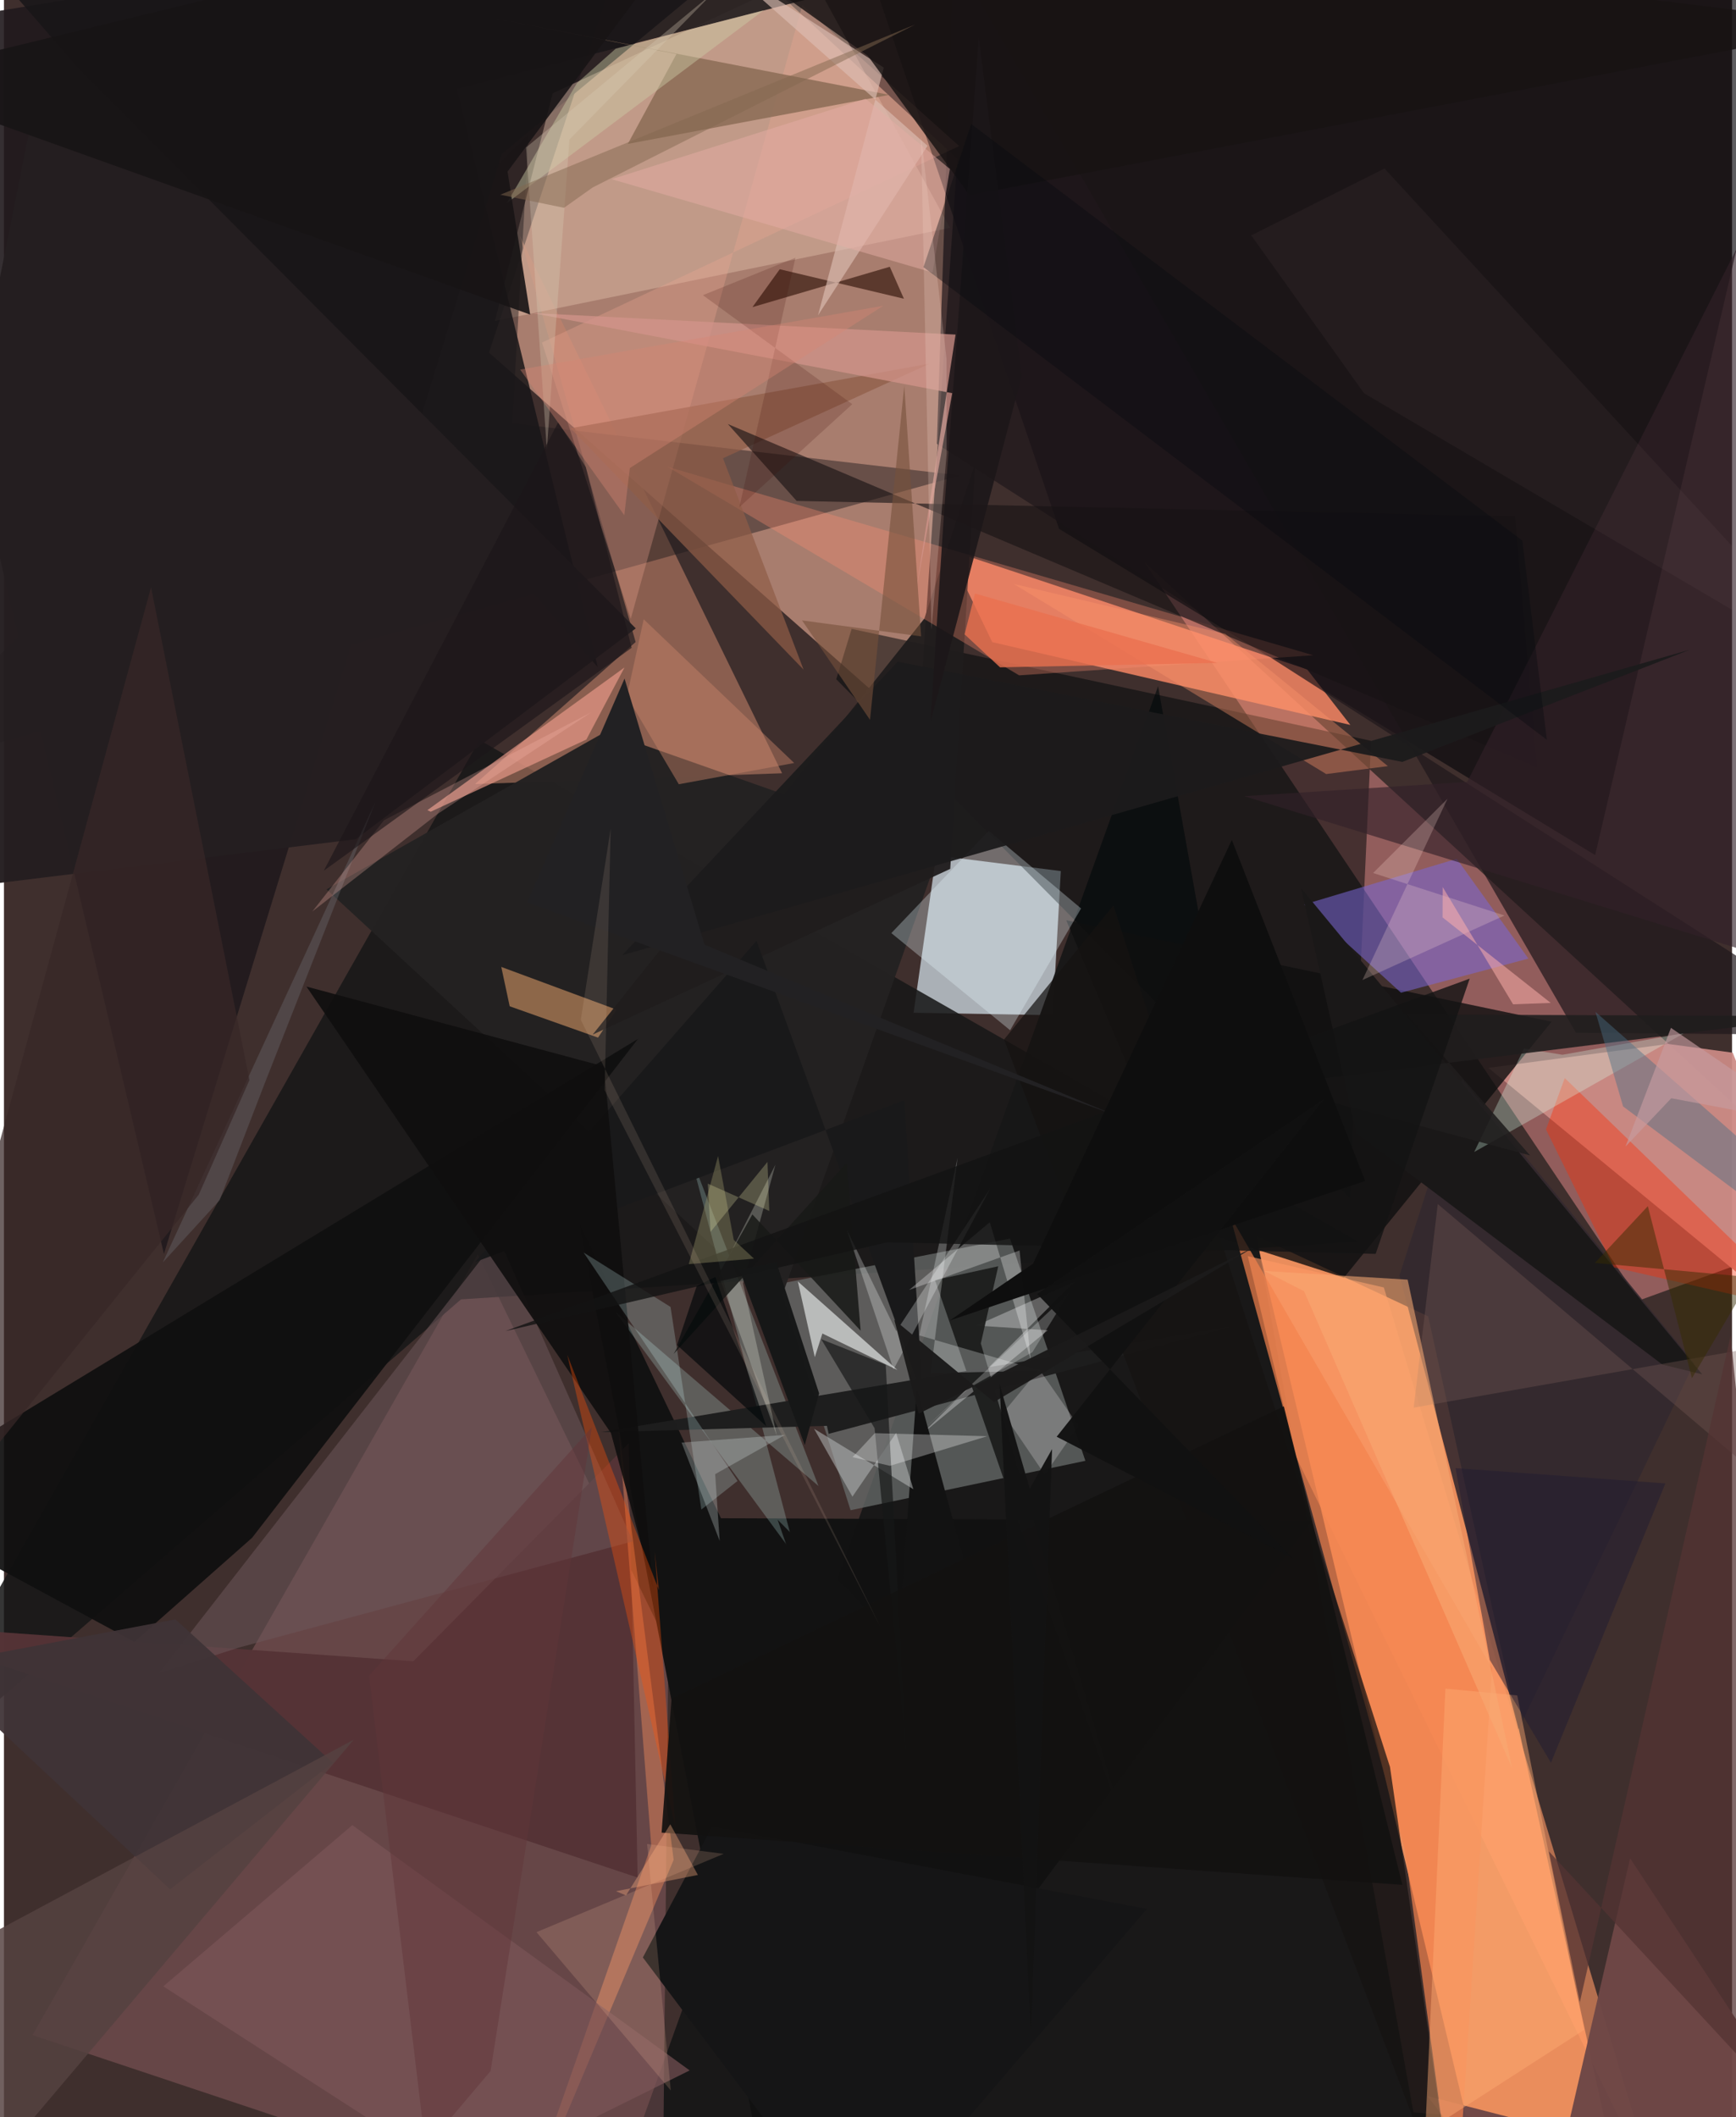 <svg xmlns="http://www.w3.org/2000/svg" width="228" height="278" viewBox="0 0 836 1024"><path fill="#3f2f2d" d="M0 0h836v1024H0z"/><path fill="#fa9661" fill-opacity=".91" d="M787.715 1086l-98.713-449.328-83.525-39.072 107.77 450.687z"/><path fill="#ecb099" fill-opacity=".604" d="M234.639 170.537L442.275 353.83 461.19 76.81 311.414-62z"/><path fill="#db8687" fill-opacity=".529" d="M551.89 272.082l319.059 293.191L898 590.193 791.204 628.91z"/><path fill="#daebf5" fill-opacity=".686" d="M440.056 489.827l10.913-76.103 60.307 7.58-3.877 69.719z"/><path fill="#191818" fill-opacity=".976" d="M784.898 1029.768l-103.047-8.082-123.522-689.79L287.189 1086z"/><path fill="#0a090d" fill-opacity=".659" d="M419.116-13.682L880.778-62 769.775 413.587 510.422 255.79z"/><path fill="#d28890" fill-opacity=".267" d="M318.49 1086L13.832 984.297l215.39-377.636 92.192 189.602z"/><path fill="#ff8b67" fill-opacity=".8" d="M630.43 323.747L456.5 265.793l21.62 44.778 173.232 40.057z"/><path fill="#171818" fill-opacity=".871" d="M655.108 600.54L230.026 357.933-62 873.708l283.105-245.251z"/><path fill="#666a69" fill-opacity=".765" d="M409.565 730.443L374.836 621.02l111.863-21.948 36.466 107.47z"/><path fill="#201a1d" fill-opacity=".906" d="M405.233-62L240.778 74.543 77.388 606.5-62 15.113z"/><path fill="#c5836a" fill-opacity=".557" d="M376.434 373.997l-148.531 5.226 77.684-68.695-56.026-196.508z"/><path fill="#000609" fill-opacity=".518" d="M410.073 304.168L661.377 358.3l-10.194 221.257-248.542-251.019z"/><path fill="#dfbfaa" fill-opacity=".443" d="M457.685 110.187L390.02-13.057 265.452 45.138l-27.946 110.12z"/><path fill="#cc8b85" fill-opacity=".929" d="M718.15 516.497l86.928-11.578 31.256 4.236L898 664.574z"/><path fill="#121212" fill-opacity=".984" d="M346.863 734.317l285.904 1.205-259.183 348.561-95.386-492.843z"/><path fill="#0f1010" fill-opacity=".808" d="M648.255 617.92l-71.07-22.824-63.266-150.004 234.783 49.068z"/><path fill="#1f1b1c" fill-opacity=".463" d="M462.502 229.969L-62 375.798l315.85-310.95-7.942 139.886z"/><path fill="#ff9a65" fill-opacity=".608" d="M601.733 607.54l23.037 96.51 175.93 359.927-133.15-441.269z"/><path fill="#7a67d7" fill-opacity=".545" d="M702.825 415.375l-73.787 22.081 46.798 42.69 61.635-16.518z"/><path fill="#6e4746" fill-opacity=".969" d="M743.518 1085.416l-54.886-71.633L898 1067.8 786.681 898.78z"/><path fill="#33292e" fill-opacity=".89" d="M817.697 659.32l-85.02 177.032-57.56-219.505 30.414-94.75z"/><path fill="#242222" fill-opacity=".984" d="M374.596 631.957l78.317-221.182-161.81-56.914-135.043 76.29z"/><path fill="#20171b" fill-opacity=".71" d="M451.293 214.65L898 500.634l-137.493-1.105L459.301-21.828z"/><path fill="#553336" fill-opacity=".984" d="M306.556 908.115l-4.31-210.076-104.2 105.474L-62 785.198z"/><path fill="#f3824e" fill-opacity=".698" d="M677.672 894.025l24.68 181.957 17.544-269.153-126.852-219.055z"/><path fill="#f5ad72" fill-opacity=".506" d="M287.39 501.857l9.01-13.511-55.811-20.675 4.07 19.03z"/><path fill="#ccfffa" fill-opacity=".22" d="M331.818 557.989l62.24 160.748-98.324-84.346 87.86 119.508z"/><path fill="#101010" fill-opacity=".929" d="M120.049 743.77l186.664-241.294L-62 726.514l125.104 67.584z"/><path fill="#ee9d8b" fill-opacity=".647" d="M300.207 322.825l-18.466 34.881-75.296 34.9-1.6-.762z"/><path fill="#181618" fill-opacity=".851" d="M219.092 42.995L390.912-.912-12.552-22.929l299.839 345.65z"/><path fill="#241e20" fill-opacity=".969" d="M170.175 405.905L-62 434.39 21.251 18.245l284.402 285.68z"/><path fill="#1e1e1e" fill-opacity=".988" d="M398.965 693.507l-.825-3.875-109.19 3.068 305.975-51.325z"/><path fill="#fb915e" fill-opacity=".412" d="M297.204 689.152l26.768 210.409L245.442 1086l67.69-193.4z"/><path fill="#f1aa94" fill-opacity=".298" d="M462.096 70.642l-201.81 95.03 42.94 133.62L386.22 2.527z"/><path fill="#fe2b00" fill-opacity=".38" d="M745.988 546.274l32.885 66.67 92.638 21.24-116.449-112.78z"/><path fill="#8d6d57" fill-opacity=".878" d="M325.319 26.164l-23.512 43.431L428.29 45.887 236.484 8.746z"/><path fill="#201d1d" fill-opacity=".953" d="M284.8 500.406l160.453-201.217 24.656-75.296-12.124 196.351z"/><path fill="#ff8d72" fill-opacity=".322" d="M350.406 234.376l-29.495-8.652L491.12 326.639l142.285-9.714z"/><path fill="#eafaff" fill-opacity=".302" d="M486.744 498.277l-57.45-46.967 47.113-49.445 44.67 37.517z"/><path fill="#6c5759" fill-opacity=".549" d="M304.223 745.5l-65.068-147.085-164.19 210.86 38.84-12.449z"/><path fill="#8f5d47" fill-opacity=".706" d="M274.121 207.125l173.686-31.239-99.952 45.754 38.99 102.249z"/><path fill="#d3948b" fill-opacity=".729" d="M441.45 284.818l17.29-94.65-203.026-38.76 204.652 10.418z"/><path fill="#181214" fill-opacity=".62" d="M383.482 242.284l347.578 7.452 10.517 121.293-391.378-165.936z"/><path fill="#1a1818" d="M821.556 664.72l-19.299-4.745L654.161 548.11l-26.643-118.56z"/><path fill="#19191a" d="M364.08 455.042l80.41 220.328-8.904-143.197-207.663 78.231z"/><path fill="#f8fcfc" fill-opacity=".592" d="M384.064 619.8l8.197 36.586 3.675-11.416 36.33 17.68z"/><path fill="#2b0e04" fill-opacity=".612" d="M362.095 148.554l13.214-18.332 60.071 14.269-6.841-15.463z"/><path fill="#7b5659" fill-opacity=".659" d="M77.094 960.721l91.439-77.977 163.192 118.646-108.217 53.738z"/><path fill="#100f0f" fill-opacity=".918" d="M290.255 515.79l23.88 253.02-20.494-75.702-147.305-215.945z"/><path fill="#ff5208" fill-opacity=".361" d="M316.877 769.115l-44.369-113.832 52.39 228.98-10.094-133.736z"/><path fill="#daffec" fill-opacity=".298" d="M711.263 557.184l24.089-50.064 18.598 3.039 58.937-10.493z"/><path fill="#3f3337" fill-opacity=".941" d="M-35.227 805.579l115.61 108.273 78.74-61.26-76.134-69.377z"/><path fill="#fcfdfd" fill-opacity=".318" d="M517.874 619.966l-73.768 73.605 60.863-50.167-34.621-2.288z"/><path fill="#ff976d" fill-opacity=".373" d="M669.51 370.55l-29.846 3.832-151.2-91.971 102.392 24.153z"/><path fill="#161211" fill-opacity=".722" d="M536.727 437.922l-52.914 64.868 219.59 579.022-32.876-227.18z"/><path fill="#ffad73" fill-opacity=".443" d="M697.326 816.737l34.768 3.29 32.297 161.79-76.828 49.473z"/><path fill="#312028" fill-opacity=".631" d="M898 476.933L882.647 32.322l-174.76 345.857-107.88 6.9z"/><path fill="#d8ffff" fill-opacity=".216" d="M322.484 632.123l14.904 97.97 17.486-13.789-74.441-110.49z"/><path fill="#ddbeb3" fill-opacity=".643" d="M425.654 32.708l-77.944-49.86 99.085 87.667L393.82 152.5z"/><path fill="#775b56" fill-opacity=".357" d="M693.639 582.36l164.373 139.181 34.667-77.753-210.686 37.039z"/><path fill="#1e1f1e" fill-opacity=".969" d="M472.582 649.794l70.389 237.387-92.563-268.043 30.597-6.688z"/><path fill="#201d1e" fill-opacity=".894" d="M611.885 524.894l267.997-33.424-201.118-.794 59.515 68.166z"/><path fill="#eff3f3" fill-opacity=".278" d="M501.455 662.962l-58.66-17.087 18.562-85.954L448.3 664.148z"/><path fill="#496d84" fill-opacity=".439" d="M783.28 535.132l-13.357-45.72 74.628 65.708L898 621.086z"/><path fill="#ffe0d6" fill-opacity=".235" d="M657.189 474.019l68.73-31.226-63.552-20.55 35.975-35.913z"/><path fill="#121212" d="M374.286 735.042l116.512 116.726-49.138-180.72-15.617 214.324z"/><path fill="#cecda7" fill-opacity=".439" d="M277.147 40.23l-33.814 57.947L367.55 4.956l-71.597 18.588z"/><path fill="#b9bdbd" fill-opacity=".518" d="M410.465 723.88L391.9 691.026l48.041 29.245-8.325-27.217z"/><path fill="#181415" fill-opacity=".906" d="M-62 38.713L351.43-62 243.617 82.999l10.95 69.155z"/><path fill="#f6feea" fill-opacity=".247" d="M357.53 620.665l16.404 73.869-28.124-77.532 27.412-53.68z"/><path fill="#181917" fill-opacity=".855" d="M407.746 562.338l-83.739 92.49 38.061-67.455 52.369 56.228z"/><path fill="#c68369" fill-opacity=".459" d="M301.345 336.832l8.146-37.303 72.803 69.511-55.82 10.269z"/><path fill="#161717" fill-opacity=".671" d="M421.191 690.785l-25.817-43.048 31.197 12.335L437.07 855.38z"/><path fill="#171313" fill-opacity=".824" d="M417.931 26.996L293.251-62 898 12.198 467.118 94.444z"/><path fill="#fff" fill-opacity=".298" d="M475.689 694.648l-47.08 14.32-18.096-4.196 10.78-11.596z"/><path fill="#696a6d" fill-opacity=".404" d="M76.829 610.619l102.881-222.77-53.368 135.645-21.983 56.993z"/><path fill="#fcfdfe" fill-opacity=".29" d="M476.922 591.147l19.83 66.686-5.437-53.003-53.416 19.07z"/><path fill="#1c1b1c" fill-opacity=".945" d="M432.386 320.025l244.114 48.48 139.08-54.263-516.511 147.774z"/><path fill="#f8aa73" fill-opacity=".573" d="M679.06 618.924l-69.307-4.193 19.187 9.781 100.741 230.861z"/><path fill="#fdffff" fill-opacity=".263" d="M477.05 574.997l-46.697 87.331-22.565-67.455 23.87 48.974z"/><path fill="#fef9fb" fill-opacity=".224" d="M503.503 713.204l16.353-23.629-19.064-27.386-17.506 21.26z"/><path fill="#533333" fill-opacity=".733" d="M835.303 646.043l39.146 386.587L747.36 895.42l15.007 72.958z"/><path fill="#161617" fill-opacity=".996" d="M309.08 946.761L413.82 1086l139.118-162.742-210.271-39.904z"/><path fill="#1c1719" fill-opacity=".898" d="M471.582 18.204l-16.916 231.443-6.433 99.448 44.128-167.201z"/><path fill="#131313" fill-opacity=".808" d="M709.08 473.333L242.514 643.807l184.86-42.952 236.215 5.602z"/><path fill="#ffc8a6" fill-opacity=".173" d="M348.164 896.643l-90.541 37.872 64.982 76.576-11.466-119.21z"/><path fill="#554241" fill-opacity=".839" d="M-12.35 1055.912L169.208 841.44l-205.33 109.864 30.016-144.767z"/><path fill="#222123" d="M300.219 328.216l38.71 128.733 198.55 82.403-284.355-102.9z"/><path fill="#161717" fill-opacity=".98" d="M394.347 673.925l-6.93 24.988-31.51-84.62 17.724-3.83z"/><path fill="#938f65" fill-opacity=".4" d="M331.297 611.43l31.549-2.673-9.788-9.075-7.597-40.558z"/><path fill="#e5ada6" fill-opacity=".498" d="M449.228 131.8l8.372-50.062-40.754-33.947L293.99 86.669z"/><path fill="#75503b" fill-opacity=".588" d="M435.548 186.6l-16.575 161.561-32.895-48.092 57.617 7.733z"/><path fill="#1e1a31" fill-opacity=".471" d="M718.795 802.829l-16.552-92.74 101.515 7.389-55.373 135.098z"/><path fill="#372727" fill-opacity=".725" d="M94.262 577.796l24.51-55.42-47.618-238.348L-62 771.997z"/><path fill="#0e0e0e" fill-opacity=".996" d="M497.87 611.159l96.14-204.92 64.512 164.964-200.94 67.446z"/><path fill="#090c0f" fill-opacity=".4" d="M444.842 129.212l23.09-69.256L734.55 261.483l11.87 96.34z"/><path fill="#ea7150" fill-opacity=".784" d="M587.039 320.615l-117.273-33.552-5.048 19.744 17.171 15.971z"/><path fill="#362a00" fill-opacity=".478" d="M769.622 610.841l25.644-27.46 21.336 83.216 28.839-48.841z"/><path fill="#f7b6ab" fill-opacity=".271" d="M149.17 440.874l34.69-44.154 100.34-52.259-74.42 49.224z"/><path fill="#887779" fill-opacity=".082" d="M667.88 81.516l-64.47 32.324 54.588 76.375L898 331.41z"/><path fill="#131211" fill-opacity=".922" d="M676.525 911.654l-57.352-231.472-296.2 141.298-4.825 64.892z"/><path fill="#d9cdb7" fill-opacity=".314" d="M262.625 217.443L273.564 67.48l69.505-70.943-90.471 74.777z"/><path fill="#fcaf80" fill-opacity=".369" d="M335.7 906.848l-13.34-24.51-21.426 34.388-4.84-2z"/><path fill="#fff" fill-opacity=".224" d="M497.517 654.033l17.862-28.867-69.67 65.431 21.516-19.544z"/><path fill="#3c0901" fill-opacity=".173" d="M382.909 124.648L355.77 245.284l54.629-49.802-72.284-52.71z"/><path fill="#020809" fill-opacity=".675" d="M344.184 617.609l-9.073 4.463-9.496 28.48 43.178 39.265z"/><path fill="#d7e3e2" fill-opacity=".278" d="M327.811 697.73l18.439 47.55-2.187-32.288 33.816-18.988z"/><path fill="#f5efb1" fill-opacity=".247" d="M341.817 595.816l27.544-33.837.872 23.715-29.725-13.208z"/><path fill="#111" fill-opacity=".965" d="M509.277 694.896l114.234 58.808L499.82 625.852l138.757-94.199z"/><path fill="#f8dbba" fill-opacity=".118" d="M290.583 527.27l133.408 259.618L279.057 493.22l14.463-92.482z"/><path fill="#c69ca1" fill-opacity=".635" d="M806.445 497.14l68.56 46.886-68.408-12.846-22.146 23.372z"/><path fill="#1b1a1a" fill-opacity=".969" d="M442.52 683.744l161.55-80.18-125.118 74.565-48.238-39.8z"/><path fill="#83684f" fill-opacity=".486" d="M440.92 11.822L240.126 94.184l30.817 6.327 13.866-9.848z"/><path fill="#1c1618" fill-opacity=".631" d="M303.671 313.326L154.705 421.158l113.457-216.95 13.313 21.738z"/><path fill="#d98574" fill-opacity=".376" d="M300.103 249.203l2.664-22.807 122.64-78.52-175.685 30.887z"/><path fill="#f0d3c8" fill-opacity=".239" d="M448.693 304.594l7.333-85.053-.018-45.823-12.373-108.345z"/><path fill="#ffb0ac" fill-opacity=".518" d="M696.028 429.039l-.058 14.683 52.302 41.353-18.195.683z"/><path fill="#131313" fill-opacity=".969" d="M496.243 720.052l-14.606-50.62 15.19 314.41 10.222-282.969z"/><path fill="#613639" fill-opacity=".478" d="M235.404 1001.687l49.009-311.353-107.77 120.106 27.355 228.346z"/></svg>